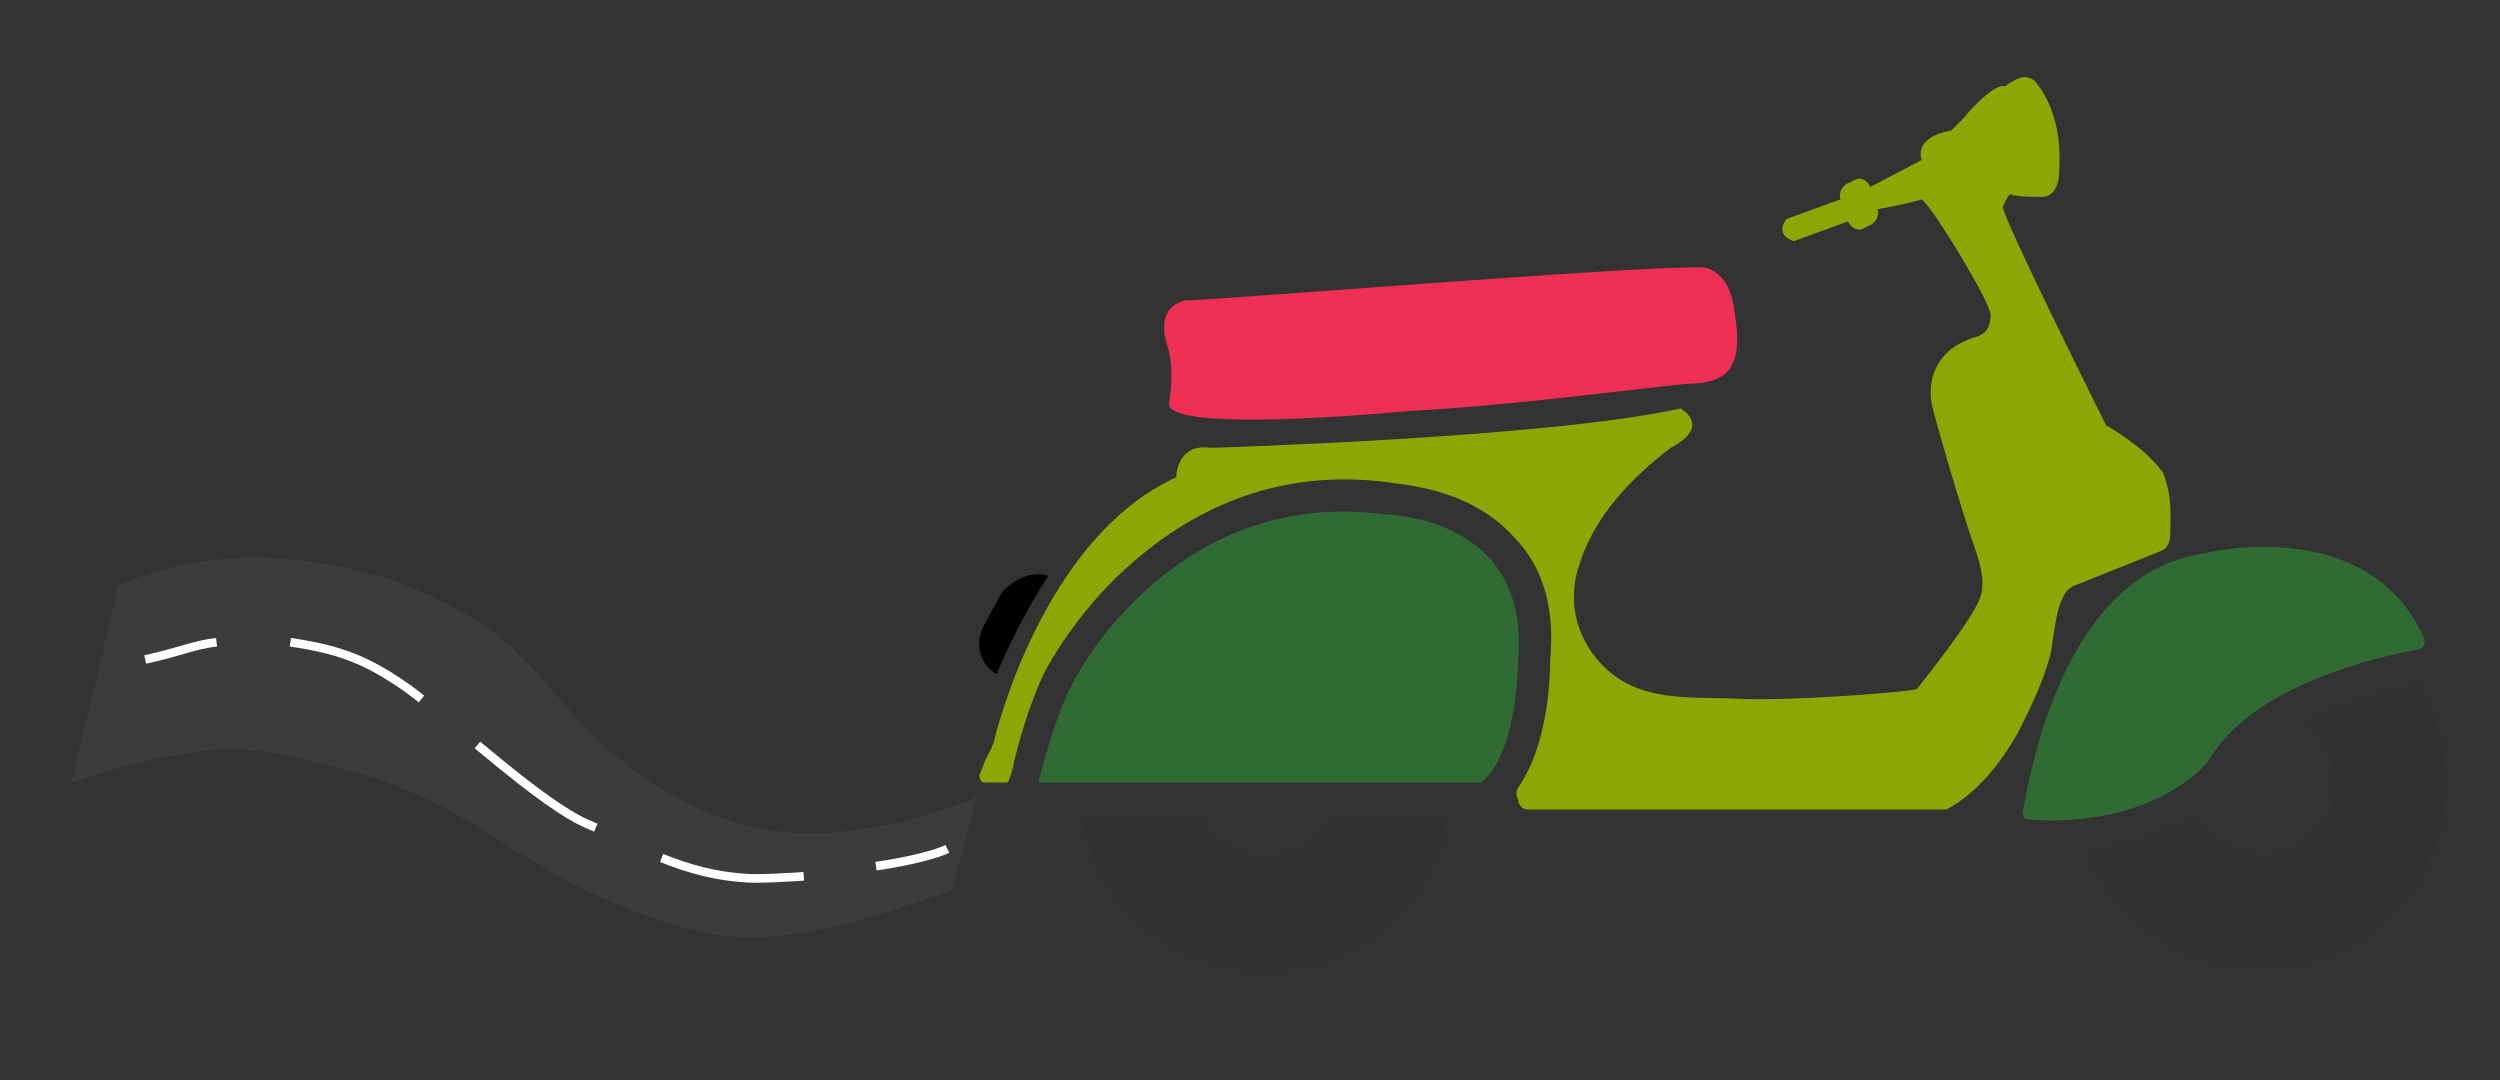 <?xml version="1.0" encoding="utf-8"?>
<!-- Generator: Adobe Illustrator 24.3.0, SVG Export Plug-In . SVG Version: 6.00 Build 0)  -->
<svg version="1.1" id="Layer_1" xmlns="http://www.w3.org/2000/svg" xmlns:xlink="http://www.w3.org/1999/xlink" x="0px" y="0px"
	 viewBox="0 0 101.6 43.9" style="enable-background:new 0 0 101.6 43.9;" xml:space="preserve">
<rect x="0" y="0" width="101.6" height="43.9" fill="#333333" stroke="none"/>
<style type="text/css">
	.st0{fill:#EF3054;}
	.st1{fill:#306B34;}
	.st2{fill:#323030;}
	.st3{fill:#8EA604;}
	.st4{fill:#3E3C3B;}
	.st5{fill:none;stroke:#FFFFFF;stroke-width:0.35;stroke-miterlimit:10;}
	.st6{fill:none;stroke:#FFFFFF;stroke-width:0.35;stroke-miterlimit:10;stroke-dasharray:5.89,2.945;}
</style>
<g>
	<path class="st0" d="M69.4,10.9c0.8,0.3,1,1.1,1.1,1.8c0.1,0.7,0.2,1.5-0.1,2.1c-0.3,0.7-1.2,0.8-1.9,0.8
		c-3.7,0.4-7.4,0.9-11.2,1.1c-1.1,0.1-9.8,0.9-9.8-0.3c0-0.1,0.3-1.3-0.1-2.5c0,0-0.5-1.4,0.8-1.7C48.3,12.3,68.8,10.6,69.4,10.9z"
		/>
	<path class="st1" d="M89.5,22.5c0,0,6.7-1.7,9,3.4c0.1,0.2,0,0.5-0.3,0.5c-1.5,0.3-6.7,1.4-8.5,4.6c0,0-2.2,2.7-7.3,2.3
		c-0.1,0-0.2-0.1-0.2-0.3C82.5,31.5,83.8,23.4,89.5,22.5z"/>
	<path class="st1" d="M61.7,26.8c0,0,0,3.8-1.5,5h-18c0.2-0.8,0.8-3.1,1.6-4.4c0,0,4-7.6,12.4-6.5C56.2,20.9,62.2,20.9,61.7,26.8z"
		/>
	<path class="st2" d="M54.1,33.2c-0.5,1-1.5,1.7-2.7,1.7s-2.2-0.7-2.7-1.7H44c0.6,3.5,3.7,6.2,7.4,6.2s6.8-2.7,7.4-6.2H54.1z"/>
	<path class="st2" d="M98.3,27.9c-1.2,0.2-3,0.7-4.6,1.5c0.8,0.5,1.2,1.4,1.2,2.4c0,1.7-1.3,3-3,3c-1.1,0-2.2-0.7-2.7-1.6
		c-1,0.6-2.4,1.2-4.3,1.4c1.1,2.7,3.8,4.7,7,4.7c4.1,0,7.5-3.4,7.5-7.5C99.4,30.4,99,29.1,98.3,27.9z"/>
	<path class="st3" d="M88.2,21.7c0,0.3-0.1,0.6-0.4,0.7l-3.5,1.4c-0.8,0.3-0.8,2.2-1,2.9c-0.3,1.1-0.8,2.1-1.3,3.1
		c-0.7,1.2-1.6,2.4-2.9,3.1h-17c-0.2,0-0.3-0.1-0.4-0.3v-0.1c-0.1-0.2-0.1-0.3,0-0.5c1.2-1.7,1.3-4.4,1.3-5.2c0.2-2.1-0.3-3.8-1.5-5
		c-1.8-2-4.6-2.1-5.1-2.2c-3.8-0.5-7.3,0.6-10.3,3.2c-2,1.7-3.1,3.6-3.3,3.9C42,28,41.5,29.8,41.2,31c0,0.2-0.2,0.7-0.2,0.7
		c0,0.1-0.1,0.1-0.2,0.1H40c-0.1,0-0.2-0.1-0.2-0.3c0.1-0.2,0.2-0.6,0.5-1.1c0-0.1,0.1-0.2,0.1-0.3c0,0,1.9-8.2,7.4-10.7
		c0,0,0-1.4,1.4-1.2c0,0,13.7-0.4,19.1-1.6c0,0,1.3,0.7-0.4,1.6c-1.6,1.2-3.1,2.8-3.7,4.7c-0.5,1.4-0.2,2.9,0.8,4
		c1.5,1.7,3.7,1.4,5.7,1.5c2.2,0.1,7.1-0.3,7.2-0.4c0.4-0.5,2.4-3,2.6-3.8c0.2-0.7-0.1-1.5-0.3-2.1c-0.5-1.4-1.6-5.2-1.7-5.7
		c-0.2-1.2,0.4-2.2,1.5-2.6c0.2-0.1,0.4-0.1,0.5-0.2c0.3-0.1,0.4-0.5,0.4-0.8c0-0.5-2.3-4.3-2.8-4.7c0,0-0.6,0.2-1.8,0.4l0,0
		c0.1,0.3-0.1,0.6-0.4,0.7l-0.2,0.1c-0.3,0.1-0.5-0.1-0.6-0.3l-2.2,0.8c0,0-0.8-0.2-0.3-0.9l2.2-0.8l0,0l0,0
		c-0.1-0.3,0.1-0.6,0.4-0.7l0.2-0.1c0.2-0.1,0.5,0,0.6,0.3l2.1-1.1c0,0-0.4-0.9,1.2-1.2c0,0,0.2-0.2,0.5-0.5
		c0.5-0.6,1.3-1.4,1.7-1.3c0.1-0.1,0.3-0.2,0.5-0.3c0.2-0.1,0.5-0.1,0.7,0.1c0.6,0.7,1,1.8,1,3.1c0,0.4,0,0.8-0.1,1.1
		C83.5,7.8,83.3,8,83,8c-0.4,0-1,0-1.3-0.1c-0.1,0-0.3,0.5-0.3,0.5c-0.1,0.3,4.2,8.9,4.2,8.9c0.4,0.2,0.8,0.5,1.2,0.8
		s0.8,0.7,1.1,1.1C88.3,20.2,88.2,21,88.2,21.7z"/>
	<path d="M42.6,23.4c-0.9,1.4-1.6,2.8-2.1,4c-0.7-0.4-0.9-1.3-0.5-2l0.7-1.3C41.2,23.5,42,23.2,42.6,23.4z"/>
</g>
<g>
	<path class="st4" d="M2.9,31.8l1.9-8c2.9-1.3,6.3-1.5,10.2-0.5c1.3,0.3,4,1.5,5.2,2.5c2.2,1.8,2.9,3.4,4.8,4.9
		c2.1,1.7,3.7,2.4,5.1,2.8c1.4,0.3,2.7,0.5,4.1,0.3c2-0.2,3.8-0.7,5.5-1.4l-1,3.8c-3.3,1.1-7,2.5-10.5,1.6c-1.3-0.3-2.6-0.8-3.7-1.3
		c-1.2-0.5-2.9-1.5-5.1-2.9c-2.7-1.7-5.1-2.3-6.9-2.7c-1.4-0.4-2.8-0.5-4.2-0.4C7,30.7,5.2,31,2.9,31.8z"/>
</g>
<g>
	<g>
		<path class="st5" d="M5.9,26.8c1.4-0.3,2-0.6,2.9-0.7"/>
		<path class="st6" d="M11.8,26.1c2,0.3,3.1,0.7,4.8,1.9c1.9,1.4,5.4,4.7,7.3,5.5c1.9,0.8,3.8,2.1,6.7,2.2c1.1,0,2.3-0.1,3.5-0.2"/>
		<path class="st5" d="M35.6,35.2c1.4-0.2,2.5-0.5,2.9-0.7"/>
	</g>
</g>
</svg>
